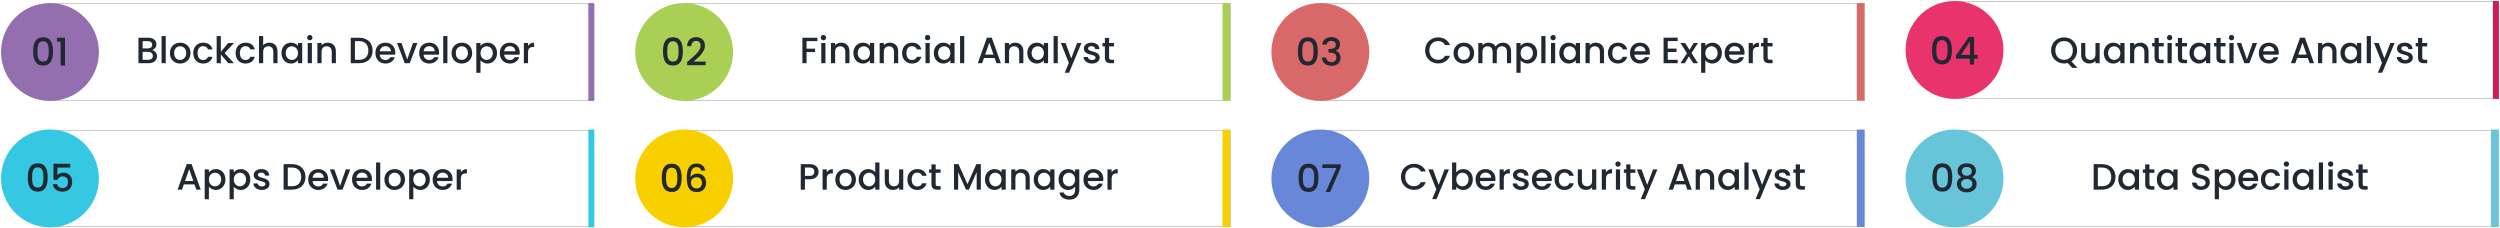 <svg width="1226" height="112" viewBox="0 0 1226 112" fill="none" xmlns="http://www.w3.org/2000/svg">
<g filter="url(#filter0_d_585_8346)">
<rect x="24" y="2" width="267" height="47" fill="white" shape-rendering="crispEdges"/>
<rect x="23.766" y="1.766" width="267.468" height="47.468" stroke="black" stroke-opacity="0.2" stroke-width="0.468" shape-rendering="crispEdges"/>
</g>
<path d="M74.952 27.418C74.952 28.624 74.106 29.326 72.72 29.326H69.948V25.42H72.648C74.016 25.42 74.952 26.176 74.952 27.418ZM74.628 21.964C74.628 23.116 73.818 23.746 72.486 23.746H69.948V20.164H72.486C73.818 20.164 74.628 20.83 74.628 21.964ZM77.004 27.634C77.004 26.14 75.924 24.808 74.592 24.574C75.798 24.142 76.716 23.224 76.716 21.712C76.716 19.948 75.312 18.49 72.666 18.49H67.896V31H72.9C75.456 31 77.004 29.542 77.004 27.634ZM79.234 31H81.286V17.68H79.234V31ZM93.43 26.032C93.43 22.918 91.198 20.92 88.372 20.92C85.546 20.92 83.314 22.918 83.314 26.032C83.314 29.146 85.456 31.162 88.282 31.162C91.126 31.162 93.43 29.146 93.43 26.032ZM85.402 26.032C85.402 23.782 86.788 22.702 88.336 22.702C89.866 22.702 91.324 23.782 91.324 26.032C91.324 28.282 89.812 29.38 88.282 29.38C86.734 29.38 85.402 28.282 85.402 26.032ZM94.774 26.032C94.774 29.146 96.79 31.162 99.634 31.162C102.064 31.162 103.648 29.812 104.206 27.868H101.992C101.614 28.894 100.858 29.434 99.634 29.434C97.978 29.434 96.88 28.21 96.88 26.032C96.88 23.872 97.978 22.648 99.634 22.648C100.858 22.648 101.65 23.26 101.992 24.214H104.206C103.648 22.126 102.064 20.92 99.634 20.92C96.79 20.92 94.774 22.936 94.774 26.032ZM106.251 31H108.303V26.734L111.975 31H114.747L110.175 26.05L114.747 21.082H111.903L108.303 25.42V17.68H106.251V31ZM115.534 26.032C115.534 29.146 117.55 31.162 120.394 31.162C122.824 31.162 124.408 29.812 124.966 27.868H122.752C122.374 28.894 121.618 29.434 120.394 29.434C118.738 29.434 117.64 28.21 117.64 26.032C117.64 23.872 118.738 22.648 120.394 22.648C121.618 22.648 122.41 23.26 122.752 24.214H124.966C124.408 22.126 122.824 20.92 120.394 20.92C117.55 20.92 115.534 22.936 115.534 26.032ZM127.011 31H129.063V25.456C129.063 23.638 130.053 22.702 131.565 22.702C133.059 22.702 134.049 23.638 134.049 25.456V31H136.083V25.15C136.083 22.378 134.355 20.92 132.141 20.92C130.863 20.92 129.747 21.406 129.063 22.234V17.68H127.011V31ZM138.017 25.996C138.017 29.056 140.087 31.162 142.661 31.162C144.317 31.162 145.505 30.37 146.135 29.524V31H148.205V21.082H146.135V22.522C145.523 21.712 144.371 20.92 142.697 20.92C140.087 20.92 138.017 22.936 138.017 25.996ZM146.135 26.032C146.135 28.174 144.677 29.38 143.129 29.38C141.599 29.38 140.123 28.138 140.123 25.996C140.123 23.854 141.599 22.702 143.129 22.702C144.677 22.702 146.135 23.908 146.135 26.032ZM150.9 31H152.952V21.082H150.9V31ZM151.944 19.768C152.664 19.768 153.24 19.192 153.24 18.454C153.24 17.716 152.664 17.14 151.944 17.14C151.206 17.14 150.63 17.716 150.63 18.454C150.63 19.192 151.206 19.768 151.944 19.768ZM162.684 31H164.718V25.15C164.718 22.378 162.972 20.92 160.65 20.92C159.462 20.92 158.364 21.406 157.698 22.216V21.082H155.646V31H157.698V25.456C157.698 23.638 158.688 22.702 160.2 22.702C161.694 22.702 162.684 23.638 162.684 25.456V31ZM176.097 18.49H172.011V31H176.097C180.111 31 182.739 28.642 182.739 24.79C182.739 20.92 180.111 18.49 176.097 18.49ZM174.063 29.326V20.164H176.097C179.049 20.164 180.633 21.928 180.633 24.79C180.633 27.634 179.049 29.326 176.097 29.326H174.063ZM188.949 22.648C190.479 22.648 191.685 23.62 191.721 25.15H186.231C186.447 23.584 187.563 22.648 188.949 22.648ZM193.593 28.048H191.379C191.001 28.822 190.299 29.434 189.039 29.434C187.527 29.434 186.357 28.444 186.213 26.806H193.791C193.845 26.464 193.863 26.14 193.863 25.798C193.863 22.882 191.865 20.92 189.039 20.92C186.105 20.92 184.089 22.918 184.089 26.032C184.089 29.146 186.195 31.162 189.039 31.162C191.469 31.162 193.035 29.776 193.593 28.048ZM194.712 21.082L198.474 31H200.922L204.702 21.082H202.524L199.716 29.164L196.908 21.082H194.712ZM210.429 22.648C211.959 22.648 213.165 23.62 213.201 25.15H207.711C207.927 23.584 209.043 22.648 210.429 22.648ZM215.073 28.048H212.859C212.481 28.822 211.779 29.434 210.519 29.434C209.007 29.434 207.837 28.444 207.693 26.806H215.271C215.325 26.464 215.343 26.14 215.343 25.798C215.343 22.882 213.345 20.92 210.519 20.92C207.585 20.92 205.569 22.918 205.569 26.032C205.569 29.146 207.675 31.162 210.519 31.162C212.949 31.162 214.515 29.776 215.073 28.048ZM217.363 31H219.415V17.68H217.363V31ZM231.559 26.032C231.559 22.918 229.327 20.92 226.501 20.92C223.675 20.92 221.443 22.918 221.443 26.032C221.443 29.146 223.585 31.162 226.411 31.162C229.255 31.162 231.559 29.146 231.559 26.032ZM223.531 26.032C223.531 23.782 224.917 22.702 226.465 22.702C227.995 22.702 229.453 23.782 229.453 26.032C229.453 28.282 227.941 29.38 226.411 29.38C224.863 29.38 223.531 28.282 223.531 26.032ZM235.639 22.54V21.082H233.587V35.716H235.639V29.56C236.287 30.334 237.457 31.162 239.095 31.162C241.705 31.162 243.757 29.056 243.757 25.996C243.757 22.936 241.705 20.92 239.095 20.92C237.475 20.92 236.269 21.712 235.639 22.54ZM241.669 25.996C241.669 28.138 240.193 29.38 238.645 29.38C237.115 29.38 235.639 28.174 235.639 26.032C235.639 23.908 237.115 22.702 238.645 22.702C240.193 22.702 241.669 23.854 241.669 25.996ZM249.963 22.648C251.493 22.648 252.699 23.62 252.735 25.15H247.245C247.461 23.584 248.577 22.648 249.963 22.648ZM254.607 28.048H252.393C252.015 28.822 251.313 29.434 250.053 29.434C248.541 29.434 247.371 28.444 247.227 26.806H254.805C254.859 26.464 254.877 26.14 254.877 25.798C254.877 22.882 252.879 20.92 250.053 20.92C247.119 20.92 245.103 22.918 245.103 26.032C245.103 29.146 247.209 31.162 250.053 31.162C252.483 31.162 254.049 29.776 254.607 28.048ZM258.948 25.78C258.948 23.674 259.884 23.044 261.396 23.044H261.918V20.92C260.514 20.92 259.524 21.532 258.948 22.522V21.082H256.896V31H258.948V25.78Z" fill="#212832"/>
<path d="M291 2H289V49H291V2Z" fill="#946FB0" stroke="#946FB0" stroke-width="0.937"/>
<circle cx="24.5" cy="25.5" r="23.5" fill="#946FB0" stroke="#946FB0"/>
<path d="M16.262 25.17C16.262 29.141 17.311 32.138 21.133 32.138C24.954 32.138 26.003 29.141 26.003 25.17C26.003 21.274 24.954 18.277 21.133 18.277C17.311 18.277 16.262 21.274 16.262 25.17ZM23.905 25.17C23.905 27.849 23.624 30.19 21.133 30.19C18.641 30.19 18.36 27.849 18.36 25.17C18.36 22.622 18.641 20.225 21.133 20.225C23.624 20.225 23.905 22.622 23.905 25.17ZM29.724 32.176H31.878V18.52H27.982V20.468H29.724V32.176Z" fill="#212832"/>
<g filter="url(#filter1_d_585_8346)">
<rect x="24" y="64" width="267" height="47" fill="white" shape-rendering="crispEdges"/>
<rect x="23.766" y="63.766" width="267.468" height="47.468" stroke="black" stroke-opacity="0.2" stroke-width="0.468" shape-rendering="crispEdges"/>
</g>
<path d="M96.275 93H98.435L93.953 80.472H91.577L87.095 93H89.237L90.137 90.444H95.375L96.275 93ZM94.799 88.77H90.713L92.765 82.956L94.799 88.77ZM102.436 84.54V83.082H100.384V97.716H102.436V91.56C103.084 92.334 104.254 93.162 105.892 93.162C108.502 93.162 110.554 91.056 110.554 87.996C110.554 84.936 108.502 82.92 105.892 82.92C104.272 82.92 103.066 83.712 102.436 84.54ZM108.466 87.996C108.466 90.138 106.99 91.38 105.442 91.38C103.912 91.38 102.436 90.174 102.436 88.032C102.436 85.908 103.912 84.702 105.442 84.702C106.99 84.702 108.466 85.854 108.466 87.996ZM114.635 84.54V83.082H112.583V97.716H114.635V91.56C115.283 92.334 116.453 93.162 118.091 93.162C120.701 93.162 122.753 91.056 122.753 87.996C122.753 84.936 120.701 82.92 118.091 82.92C116.471 82.92 115.265 83.712 114.635 84.54ZM120.665 87.996C120.665 90.138 119.189 91.38 117.641 91.38C116.111 91.38 114.635 90.174 114.635 88.032C114.635 85.908 116.111 84.702 117.641 84.702C119.189 84.702 120.665 85.854 120.665 87.996ZM132.181 90.228C132.073 86.646 126.475 87.762 126.475 85.764C126.475 85.098 127.051 84.648 128.149 84.648C129.265 84.648 129.931 85.242 130.003 86.106H132.055C131.947 84.126 130.471 82.92 128.221 82.92C125.881 82.92 124.405 84.198 124.405 85.782C124.405 89.418 130.165 88.302 130.165 90.246C130.165 90.93 129.535 91.434 128.347 91.434C127.213 91.434 126.439 90.768 126.367 89.958H124.243C124.333 91.758 126.007 93.162 128.383 93.162C130.723 93.162 132.181 91.902 132.181 90.228ZM143.16 80.49H139.074V93H143.16C147.174 93 149.802 90.642 149.802 86.79C149.802 82.92 147.174 80.49 143.16 80.49ZM141.126 91.326V82.164H143.16C146.112 82.164 147.696 83.928 147.696 86.79C147.696 89.634 146.112 91.326 143.16 91.326H141.126ZM156.011 84.648C157.541 84.648 158.747 85.62 158.783 87.15H153.293C153.509 85.584 154.625 84.648 156.011 84.648ZM160.655 90.048H158.441C158.063 90.822 157.361 91.434 156.101 91.434C154.589 91.434 153.419 90.444 153.275 88.806H160.853C160.907 88.464 160.925 88.14 160.925 87.798C160.925 84.882 158.927 82.92 156.101 82.92C153.167 82.92 151.151 84.918 151.151 88.032C151.151 91.146 153.257 93.162 156.101 93.162C158.531 93.162 160.097 91.776 160.655 90.048ZM161.775 83.082L165.537 93H167.985L171.765 83.082H169.587L166.779 91.164L163.971 83.082H161.775ZM177.492 84.648C179.022 84.648 180.228 85.62 180.264 87.15H174.774C174.99 85.584 176.106 84.648 177.492 84.648ZM182.136 90.048H179.922C179.544 90.822 178.842 91.434 177.582 91.434C176.07 91.434 174.9 90.444 174.756 88.806H182.334C182.388 88.464 182.406 88.14 182.406 87.798C182.406 84.882 180.408 82.92 177.582 82.92C174.648 82.92 172.632 84.918 172.632 88.032C172.632 91.146 174.738 93.162 177.582 93.162C180.012 93.162 181.578 91.776 182.136 90.048ZM184.425 93H186.477V79.68H184.425V93ZM198.621 88.032C198.621 84.918 196.389 82.92 193.563 82.92C190.737 82.92 188.505 84.918 188.505 88.032C188.505 91.146 190.647 93.162 193.473 93.162C196.317 93.162 198.621 91.146 198.621 88.032ZM190.593 88.032C190.593 85.782 191.979 84.702 193.527 84.702C195.057 84.702 196.515 85.782 196.515 88.032C196.515 90.282 195.003 91.38 193.473 91.38C191.925 91.38 190.593 90.282 190.593 88.032ZM202.702 84.54V83.082H200.65V97.716H202.702V91.56C203.35 92.334 204.52 93.162 206.158 93.162C208.768 93.162 210.82 91.056 210.82 87.996C210.82 84.936 208.768 82.92 206.158 82.92C204.538 82.92 203.332 83.712 202.702 84.54ZM208.732 87.996C208.732 90.138 207.256 91.38 205.708 91.38C204.178 91.38 202.702 90.174 202.702 88.032C202.702 85.908 204.178 84.702 205.708 84.702C207.256 84.702 208.732 85.854 208.732 87.996ZM217.025 84.648C218.555 84.648 219.761 85.62 219.797 87.15H214.307C214.523 85.584 215.639 84.648 217.025 84.648ZM221.669 90.048H219.455C219.077 90.822 218.375 91.434 217.115 91.434C215.603 91.434 214.433 90.444 214.289 88.806H221.867C221.921 88.464 221.939 88.14 221.939 87.798C221.939 84.882 219.941 82.92 217.115 82.92C214.181 82.92 212.165 84.918 212.165 88.032C212.165 91.146 214.271 93.162 217.115 93.162C219.545 93.162 221.111 91.776 221.669 90.048ZM226.01 87.78C226.01 85.674 226.946 85.044 228.458 85.044H228.98V82.92C227.576 82.92 226.586 83.532 226.01 84.522V83.082H223.958V93H226.01V87.78Z" fill="#212832"/>
<path d="M291 64H289V111H291V64Z" fill="#36C8E3" stroke="#36C8E3" stroke-width="0.937"/>
<circle cx="24.5" cy="87.5" r="23.5" fill="#36C8E3" stroke="#36C8E3"/>
<path d="M13.642 86.994C13.642 90.965 14.691 93.963 18.512 93.963C22.334 93.963 23.383 90.965 23.383 86.994C23.383 83.098 22.334 80.101 18.512 80.101C14.691 80.101 13.642 83.098 13.642 86.994ZM21.285 86.994C21.285 89.673 21.004 92.014 18.512 92.014C16.021 92.014 15.74 89.673 15.74 86.994C15.74 84.447 16.021 82.049 18.512 82.049C21.004 82.049 21.285 84.447 21.285 86.994ZM26.204 80.307V88.193H28.227C28.583 87.181 29.426 86.488 30.681 86.488C32.461 86.488 33.341 87.5 33.341 89.279C33.341 90.965 32.517 92.221 30.681 92.221C29.239 92.221 28.265 91.471 27.984 90.31H25.904C26.223 92.445 27.853 94 30.662 94C33.828 94 35.383 91.939 35.383 89.223C35.383 87.163 34.353 84.671 31 84.671C29.782 84.671 28.677 85.233 28.171 85.908V82.18H34.446V80.307H26.204Z" fill="#212832"/>
<g filter="url(#filter2_d_585_8346)">
<rect x="958" y="1" width="267" height="47" fill="white" shape-rendering="crispEdges"/>
<rect x="957.766" y="0.766" width="267.468" height="47.468" stroke="black" stroke-opacity="0.2" stroke-width="0.468" shape-rendering="crispEdges"/>
</g>
<path d="M1007.94 24.718C1007.94 21.892 1009.74 20.128 1012.23 20.128C1014.71 20.128 1016.51 21.892 1016.51 24.718C1016.51 27.544 1014.71 29.344 1012.23 29.344C1009.74 29.344 1007.94 27.544 1007.94 24.718ZM1018.62 24.718C1018.62 20.974 1015.79 18.328 1012.23 18.328C1008.7 18.328 1005.84 20.974 1005.84 24.718C1005.84 28.48 1008.7 31.126 1012.23 31.126C1012.86 31.126 1013.45 31.054 1014.01 30.892L1016.2 33.268H1018.81L1015.81 30.082C1017.52 28.984 1018.62 27.076 1018.62 24.718ZM1029.67 21.082H1027.62V26.608C1027.62 28.426 1026.63 29.362 1025.12 29.362C1023.62 29.362 1022.63 28.426 1022.63 26.608V21.082H1020.6V26.914C1020.6 29.686 1022.36 31.144 1024.68 31.144C1025.85 31.144 1026.97 30.658 1027.62 29.812V31H1029.67V21.082ZM1031.69 25.996C1031.69 29.056 1033.76 31.162 1036.34 31.162C1037.99 31.162 1039.18 30.37 1039.81 29.524V31H1041.88V21.082H1039.81V22.522C1039.2 21.712 1038.05 20.92 1036.37 20.92C1033.76 20.92 1031.69 22.936 1031.69 25.996ZM1039.81 26.032C1039.81 28.174 1038.35 29.38 1036.81 29.38C1035.28 29.38 1033.8 28.138 1033.8 25.996C1033.8 23.854 1035.28 22.702 1036.81 22.702C1038.35 22.702 1039.81 23.908 1039.81 26.032ZM1051.61 31H1053.65V25.15C1053.65 22.378 1051.9 20.92 1049.58 20.92C1048.39 20.92 1047.29 21.406 1046.63 22.216V21.082H1044.58V31H1046.63V25.456C1046.63 23.638 1047.62 22.702 1049.13 22.702C1050.62 22.702 1051.61 23.638 1051.61 25.456V31ZM1056.59 28.246C1056.59 30.262 1057.69 31 1059.45 31H1061.07V29.29H1059.81C1058.95 29.29 1058.66 28.984 1058.66 28.246V22.756H1061.07V21.082H1058.66V18.616H1056.59V21.082H1055.42V22.756H1056.59V28.246ZM1062.96 31H1065.02V21.082H1062.96V31ZM1064.01 19.768C1064.73 19.768 1065.3 19.192 1065.3 18.454C1065.3 17.716 1064.73 17.14 1064.01 17.14C1063.27 17.14 1062.69 17.716 1062.69 18.454C1062.69 19.192 1063.27 19.768 1064.01 19.768ZM1068.03 28.246C1068.03 30.262 1069.13 31 1070.9 31H1072.52V29.29H1071.26C1070.39 29.29 1070.1 28.984 1070.1 28.246V22.756H1072.52V21.082H1070.1V18.616H1068.03V21.082H1066.86V22.756H1068.03V28.246ZM1073.72 25.996C1073.72 29.056 1075.79 31.162 1078.37 31.162C1080.02 31.162 1081.21 30.37 1081.84 29.524V31H1083.91V21.082H1081.84V22.522C1081.23 21.712 1080.08 20.92 1078.4 20.92C1075.79 20.92 1073.72 22.936 1073.72 25.996ZM1081.84 26.032C1081.84 28.174 1080.38 29.38 1078.83 29.38C1077.3 29.38 1075.83 28.138 1075.83 25.996C1075.83 23.854 1077.3 22.702 1078.83 22.702C1080.38 22.702 1081.84 23.908 1081.84 26.032ZM1086.93 28.246C1086.93 30.262 1088.03 31 1089.79 31H1091.41V29.29H1090.15C1089.29 29.29 1089 28.984 1089 28.246V22.756H1091.41V21.082H1089V18.616H1086.93V21.082H1085.76V22.756H1086.93V28.246ZM1093.3 31H1095.36V21.082H1093.3V31ZM1094.35 19.768C1095.07 19.768 1095.64 19.192 1095.64 18.454C1095.64 17.716 1095.07 17.14 1094.35 17.14C1093.61 17.14 1093.03 17.716 1093.03 18.454C1093.03 19.192 1093.61 19.768 1094.35 19.768ZM1096.88 21.082L1100.64 31H1103.09L1106.87 21.082H1104.69L1101.88 29.164L1099.08 21.082H1096.88ZM1112.6 22.648C1114.13 22.648 1115.33 23.62 1115.37 25.15H1109.88C1110.09 23.584 1111.21 22.648 1112.6 22.648ZM1117.24 28.048H1115.03C1114.65 28.822 1113.95 29.434 1112.69 29.434C1111.17 29.434 1110 28.444 1109.86 26.806H1117.44C1117.49 26.464 1117.51 26.14 1117.51 25.798C1117.51 22.882 1115.51 20.92 1112.69 20.92C1109.75 20.92 1107.74 22.918 1107.74 26.032C1107.74 29.146 1109.84 31.162 1112.69 31.162C1115.12 31.162 1116.68 29.776 1117.24 28.048ZM1132.65 31H1134.81L1130.33 18.472H1127.95L1123.47 31H1125.61L1126.51 28.444H1131.75L1132.65 31ZM1131.17 26.77H1127.09L1129.14 20.956L1131.17 26.77ZM1143.79 31H1145.83V25.15C1145.83 22.378 1144.08 20.92 1141.76 20.92C1140.57 20.92 1139.47 21.406 1138.81 22.216V21.082H1136.76V31H1138.81V25.456C1138.81 23.638 1139.8 22.702 1141.31 22.702C1142.8 22.702 1143.79 23.638 1143.79 25.456V31ZM1147.76 25.996C1147.76 29.056 1149.83 31.162 1152.41 31.162C1154.06 31.162 1155.25 30.37 1155.88 29.524V31H1157.95V21.082H1155.88V22.522C1155.27 21.712 1154.12 20.92 1152.44 20.92C1149.83 20.92 1147.76 22.936 1147.76 25.996ZM1155.88 26.032C1155.88 28.174 1154.42 29.38 1152.87 29.38C1151.34 29.38 1149.87 28.138 1149.87 25.996C1149.87 23.854 1151.34 22.702 1152.87 22.702C1154.42 22.702 1155.88 23.908 1155.88 26.032ZM1160.64 31H1162.7V17.68H1160.64V31ZM1169.3 28.642L1166.51 21.082H1164.22L1168.13 30.838L1166.11 35.662H1168.24L1174.32 21.082H1172.2L1169.3 28.642ZM1183.27 28.228C1183.16 24.646 1177.56 25.762 1177.56 23.764C1177.56 23.098 1178.14 22.648 1179.23 22.648C1180.35 22.648 1181.02 23.242 1181.09 24.106H1183.14C1183.03 22.126 1181.56 20.92 1179.31 20.92C1176.97 20.92 1175.49 22.198 1175.49 23.782C1175.49 27.418 1181.25 26.302 1181.25 28.246C1181.25 28.93 1180.62 29.434 1179.43 29.434C1178.3 29.434 1177.52 28.768 1177.45 27.958H1175.33C1175.42 29.758 1177.09 31.162 1179.47 31.162C1181.81 31.162 1183.27 29.902 1183.27 28.228ZM1185.81 28.246C1185.81 30.262 1186.9 31 1188.67 31H1190.29V29.29H1189.03C1188.16 29.29 1187.88 28.984 1187.88 28.246V22.756H1190.29V21.082H1187.88V18.616H1185.81V21.082H1184.64V22.756H1185.81V28.246Z" fill="#212832"/>
<path d="M1225 1H1223V48H1225V1Z" fill="#CF1C54" stroke="#CF1C54" stroke-width="0.937"/>
<circle cx="958.5" cy="24.5" r="23.5" fill="#E9336C" stroke="#E9336C"/>
<path d="M947.474 24.605C947.474 28.577 948.523 31.574 952.344 31.574C956.165 31.574 957.214 28.577 957.214 24.605C957.214 20.709 956.165 17.712 952.344 17.712C948.523 17.712 947.474 20.709 947.474 24.605ZM955.116 24.605C955.116 27.284 954.835 29.626 952.344 29.626C949.853 29.626 949.572 27.284 949.572 24.605C949.572 22.058 949.853 19.66 952.344 19.66C954.835 19.66 955.116 22.058 955.116 24.605ZM965.993 31.611H968.091V28.764H969.833V26.91H968.091V18.124H965.506L959.212 27.153V28.764H965.993V31.611ZM961.666 26.91L966.086 20.297V26.91H961.666Z" fill="#212832"/>
<g filter="url(#filter3_d_585_8346)">
<rect x="336" y="2" width="267" height="47" fill="white" shape-rendering="crispEdges"/>
<rect x="335.766" y="1.766" width="267.468" height="47.468" stroke="black" stroke-opacity="0.2" stroke-width="0.468" shape-rendering="crispEdges"/>
</g>
<path d="M602.81 2H600V48.83H602.81V2Z" fill="#A9CF54" stroke="#A9CF54" stroke-width="0.937"/>
<path d="M393.489 31H395.541V25.528H399.681V23.854H395.541V20.164H400.851V18.49H393.489V31ZM402.752 31H404.804V21.082H402.752V31ZM403.796 19.768C404.516 19.768 405.092 19.192 405.092 18.454C405.092 17.716 404.516 17.14 403.796 17.14C403.058 17.14 402.482 17.716 402.482 18.454C402.482 19.192 403.058 19.768 403.796 19.768ZM414.536 31H416.57V25.15C416.57 22.378 414.824 20.92 412.502 20.92C411.314 20.92 410.216 21.406 409.55 22.216V21.082H407.498V31H409.55V25.456C409.55 23.638 410.54 22.702 412.052 22.702C413.546 22.702 414.536 23.638 414.536 25.456V31ZM418.504 25.996C418.504 29.056 420.574 31.162 423.148 31.162C424.804 31.162 425.992 30.37 426.622 29.524V31H428.692V21.082H426.622V22.522C426.01 21.712 424.858 20.92 423.184 20.92C420.574 20.92 418.504 22.936 418.504 25.996ZM426.622 26.032C426.622 28.174 425.164 29.38 423.616 29.38C422.086 29.38 420.61 28.138 420.61 25.996C420.61 23.854 422.086 22.702 423.616 22.702C425.164 22.702 426.622 23.908 426.622 26.032ZM438.425 31H440.459V25.15C440.459 22.378 438.713 20.92 436.391 20.92C435.203 20.92 434.105 21.406 433.439 22.216V21.082H431.387V31H433.439V25.456C433.439 23.638 434.429 22.702 435.941 22.702C437.435 22.702 438.425 23.638 438.425 25.456V31ZM442.393 26.032C442.393 29.146 444.409 31.162 447.253 31.162C449.683 31.162 451.267 29.812 451.825 27.868H449.611C449.233 28.894 448.477 29.434 447.253 29.434C445.597 29.434 444.499 28.21 444.499 26.032C444.499 23.872 445.597 22.648 447.253 22.648C448.477 22.648 449.269 23.26 449.611 24.214H451.825C451.267 22.126 449.683 20.92 447.253 20.92C444.409 20.92 442.393 22.936 442.393 26.032ZM453.87 31H455.922V21.082H453.87V31ZM454.914 19.768C455.634 19.768 456.21 19.192 456.21 18.454C456.21 17.716 455.634 17.14 454.914 17.14C454.176 17.14 453.6 17.716 453.6 18.454C453.6 19.192 454.176 19.768 454.914 19.768ZM457.932 25.996C457.932 29.056 460.002 31.162 462.576 31.162C464.232 31.162 465.42 30.37 466.05 29.524V31H468.12V21.082H466.05V22.522C465.438 21.712 464.286 20.92 462.612 20.92C460.002 20.92 457.932 22.936 457.932 25.996ZM466.05 26.032C466.05 28.174 464.592 29.38 463.044 29.38C461.514 29.38 460.038 28.138 460.038 25.996C460.038 23.854 461.514 22.702 463.044 22.702C464.592 22.702 466.05 23.908 466.05 26.032ZM470.815 31H472.867V17.68H470.815V31ZM488.679 31H490.839L486.357 18.472H483.981L479.499 31H481.641L482.541 28.444H487.779L488.679 31ZM487.203 26.77H483.117L485.169 20.956L487.203 26.77ZM499.826 31H501.86V25.15C501.86 22.378 500.114 20.92 497.792 20.92C496.604 20.92 495.506 21.406 494.84 22.216V21.082H492.788V31H494.84V25.456C494.84 23.638 495.83 22.702 497.342 22.702C498.836 22.702 499.826 23.638 499.826 25.456V31ZM503.793 25.996C503.793 29.056 505.863 31.162 508.437 31.162C510.093 31.162 511.281 30.37 511.911 29.524V31H513.981V21.082H511.911V22.522C511.299 21.712 510.147 20.92 508.473 20.92C505.863 20.92 503.793 22.936 503.793 25.996ZM511.911 26.032C511.911 28.174 510.453 29.38 508.905 29.38C507.375 29.38 505.899 28.138 505.899 25.996C505.899 23.854 507.375 22.702 508.905 22.702C510.453 22.702 511.911 23.908 511.911 26.032ZM516.676 31H518.728V17.68H516.676V31ZM525.328 28.642L522.538 21.082H520.252L524.158 30.838L522.142 35.662H524.266L530.35 21.082H528.226L525.328 28.642ZM539.297 28.228C539.189 24.646 533.591 25.762 533.591 23.764C533.591 23.098 534.167 22.648 535.265 22.648C536.381 22.648 537.047 23.242 537.119 24.106H539.171C539.063 22.126 537.587 20.92 535.337 20.92C532.997 20.92 531.521 22.198 531.521 23.782C531.521 27.418 537.281 26.302 537.281 28.246C537.281 28.93 536.651 29.434 535.463 29.434C534.329 29.434 533.555 28.768 533.483 27.958H531.359C531.449 29.758 533.123 31.162 535.499 31.162C537.839 31.162 539.297 29.902 539.297 28.228ZM541.838 28.246C541.838 30.262 542.936 31 544.7 31H546.32V29.29H545.06C544.196 29.29 543.908 28.984 543.908 28.246V22.756H546.32V21.082H543.908V18.616H541.838V21.082H540.668V22.756H541.838V28.246Z" fill="#212832"/>
<circle cx="335.5" cy="25.5" r="23.5" fill="#A9CF54" stroke="#A9CF54"/>
<path d="M325.132 25.17C325.132 29.141 326.181 32.138 330.003 32.138C333.824 32.138 334.873 29.141 334.873 25.17C334.873 21.274 333.824 18.277 330.003 18.277C326.181 18.277 325.132 21.274 325.132 25.17ZM332.775 25.17C332.775 27.849 332.494 30.19 330.003 30.19C327.511 30.19 327.23 27.849 327.23 25.17C327.23 22.622 327.511 20.225 330.003 20.225C332.494 20.225 332.775 22.622 332.775 25.17ZM336.964 31.988H346.068V30.209H340.13C342.321 28.205 345.693 25.676 345.693 22.36C345.693 19.906 344.12 18.239 341.347 18.239C338.931 18.239 337.02 19.681 336.945 22.641H339.006C339.062 21.105 339.867 20.056 341.366 20.056C342.958 20.056 343.576 21.03 343.576 22.454C343.576 25.133 340.186 27.605 336.964 30.434V31.988Z" fill="#212832"/>
<g filter="url(#filter4_d_585_8346)">
<rect x="336" y="64" width="267" height="47" fill="white" shape-rendering="crispEdges"/>
<rect x="335.766" y="63.766" width="267.468" height="47.468" stroke="black" stroke-opacity="0.2" stroke-width="0.468" shape-rendering="crispEdges"/>
</g>
<path d="M602.81 64H600V110.83H602.81V64Z" fill="#F8D000" stroke="#F8D000" stroke-width="0.937"/>
<path d="M394.74 86.25V82.164H397.008C398.61 82.164 399.33 82.92 399.33 84.216C399.33 85.476 398.61 86.25 397.008 86.25H394.74ZM401.436 84.216C401.436 82.182 399.978 80.49 397.008 80.49H392.688V93H394.74V87.924H397.008C400.266 87.924 401.436 85.998 401.436 84.216ZM405.445 87.78C405.445 85.674 406.381 85.044 407.893 85.044H408.415V82.92C407.011 82.92 406.021 83.532 405.445 84.522V83.082H403.393V93H405.445V87.78ZM419.751 88.032C419.751 84.918 417.519 82.92 414.693 82.92C411.867 82.92 409.635 84.918 409.635 88.032C409.635 91.146 411.777 93.162 414.603 93.162C417.447 93.162 419.751 91.146 419.751 88.032ZM411.723 88.032C411.723 85.782 413.109 84.702 414.657 84.702C416.187 84.702 417.645 85.782 417.645 88.032C417.645 90.282 416.133 91.38 414.603 91.38C413.055 91.38 411.723 90.282 411.723 88.032ZM421.096 87.996C421.096 91.056 423.166 93.162 425.776 93.162C427.396 93.162 428.584 92.406 429.214 91.506V93H431.284V79.68H429.214V84.468C428.458 83.532 427.09 82.92 425.794 82.92C423.166 82.92 421.096 84.936 421.096 87.996ZM429.214 88.032C429.214 90.174 427.756 91.38 426.208 91.38C424.678 91.38 423.202 90.138 423.202 87.996C423.202 85.854 424.678 84.702 426.208 84.702C427.756 84.702 429.214 85.908 429.214 88.032ZM442.961 83.082H440.909V88.608C440.909 90.426 439.919 91.362 438.407 91.362C436.913 91.362 435.923 90.426 435.923 88.608V83.082H433.889V88.914C433.889 91.686 435.653 93.144 437.975 93.144C439.145 93.144 440.261 92.658 440.909 91.812V93H442.961V83.082ZM444.984 88.032C444.984 91.146 447 93.162 449.844 93.162C452.274 93.162 453.858 91.812 454.416 89.868H452.202C451.824 90.894 451.068 91.434 449.844 91.434C448.188 91.434 447.09 90.21 447.09 88.032C447.09 85.872 448.188 84.648 449.844 84.648C451.068 84.648 451.86 85.26 452.202 86.214H454.416C453.858 84.126 452.274 82.92 449.844 82.92C447 82.92 444.984 84.936 444.984 88.032ZM456.785 90.246C456.785 92.262 457.883 93 459.647 93H461.267V91.29H460.007C459.143 91.29 458.855 90.984 458.855 90.246V84.756H461.267V83.082H458.855V80.616H456.785V83.082H455.615V84.756H456.785V90.246ZM467.834 93H469.886V84.432L473.72 93H475.142L478.958 84.432V93H481.01V80.49H478.814L474.44 90.3L470.048 80.49H467.834V93ZM483.023 87.996C483.023 91.056 485.093 93.162 487.667 93.162C489.323 93.162 490.511 92.37 491.141 91.524V93H493.211V83.082H491.141V84.522C490.529 83.712 489.377 82.92 487.703 82.92C485.093 82.92 483.023 84.936 483.023 87.996ZM491.141 88.032C491.141 90.174 489.683 91.38 488.135 91.38C486.605 91.38 485.129 90.138 485.129 87.996C485.129 85.854 486.605 84.702 488.135 84.702C489.683 84.702 491.141 85.908 491.141 88.032ZM502.945 93H504.979V87.15C504.979 84.378 503.233 82.92 500.911 82.92C499.723 82.92 498.625 83.406 497.959 84.216V83.082H495.907V93H497.959V87.456C497.959 85.638 498.949 84.702 500.461 84.702C501.955 84.702 502.945 85.638 502.945 87.456V93ZM506.912 87.996C506.912 91.056 508.982 93.162 511.556 93.162C513.212 93.162 514.4 92.37 515.03 91.524V93H517.1V83.082H515.03V84.522C514.418 83.712 513.266 82.92 511.592 82.92C508.982 82.92 506.912 84.936 506.912 87.996ZM515.03 88.032C515.03 90.174 513.572 91.38 512.024 91.38C510.494 91.38 509.018 90.138 509.018 87.996C509.018 85.854 510.494 84.702 512.024 84.702C513.572 84.702 515.03 85.908 515.03 88.032ZM519.111 87.996C519.111 91.056 521.181 93.162 523.791 93.162C525.411 93.162 526.599 92.352 527.229 91.506V93.162C527.229 95.142 526.041 96.114 524.457 96.114C523.035 96.114 521.937 95.412 521.631 94.386H519.597C519.849 96.582 521.811 97.896 524.457 97.896C527.553 97.896 529.299 95.862 529.299 93.162V83.082H527.229V84.522C526.617 83.676 525.411 82.92 523.791 82.92C521.181 82.92 519.111 84.936 519.111 87.996ZM527.229 88.032C527.229 90.174 525.771 91.38 524.223 91.38C522.693 91.38 521.217 90.138 521.217 87.996C521.217 85.854 522.693 84.702 524.223 84.702C525.771 84.702 527.229 85.908 527.229 88.032ZM536.171 84.648C537.701 84.648 538.907 85.62 538.943 87.15H533.453C533.669 85.584 534.785 84.648 536.171 84.648ZM540.815 90.048H538.601C538.223 90.822 537.521 91.434 536.261 91.434C534.749 91.434 533.579 90.444 533.435 88.806H541.013C541.067 88.464 541.085 88.14 541.085 87.798C541.085 84.882 539.087 82.92 536.261 82.92C533.327 82.92 531.311 84.918 531.311 88.032C531.311 91.146 533.417 93.162 536.261 93.162C538.691 93.162 540.257 91.776 540.815 90.048ZM545.156 87.78C545.156 85.674 546.092 85.044 547.604 85.044H548.126V82.92C546.722 82.92 545.732 83.532 545.156 84.522V83.082H543.104V93H545.156V87.78Z" fill="#212832"/>
<circle cx="335.5" cy="87.5" r="23.5" fill="#F8D000" stroke="#F8D000"/>
<path d="M324.529 87.17C324.529 91.141 325.578 94.138 329.399 94.138C333.22 94.138 334.269 91.141 334.269 87.17C334.269 83.274 333.22 80.277 329.399 80.277C325.578 80.277 324.529 83.274 324.529 87.17ZM332.171 87.17C332.171 89.849 331.89 92.19 329.399 92.19C326.908 92.19 326.627 89.849 326.627 87.17C326.627 84.622 326.908 82.225 329.399 82.225C331.89 82.225 332.171 84.622 332.171 87.17ZM345.839 83.686C345.614 81.869 344.284 80.183 341.624 80.183C338.215 80.183 336.791 82.768 336.791 87.039C336.791 91.385 337.821 94.176 341.793 94.176C344.715 94.176 346.27 92.209 346.27 89.624C346.27 86.777 344.528 85.128 342.074 85.128C340.65 85.128 339.301 85.728 338.627 86.852C338.683 83.274 339.676 81.963 341.605 81.963C342.954 81.963 343.61 82.581 343.872 83.686H345.839ZM341.605 86.927C343.404 86.927 344.228 88.088 344.228 89.718C344.228 91.329 343.254 92.396 341.68 92.396C339.863 92.396 338.87 91.272 338.87 89.586C338.87 87.769 340.2 86.927 341.605 86.927Z" fill="#212832"/>
<g filter="url(#filter5_d_585_8346)">
<rect x="647" y="2" width="267" height="47" fill="white" shape-rendering="crispEdges"/>
<rect x="646.766" y="1.766" width="267.468" height="47.468" stroke="black" stroke-opacity="0.2" stroke-width="0.468" shape-rendering="crispEdges"/>
</g>
<path d="M913.864 2H911.055V48.83H913.864V2Z" fill="#D96868" stroke="#D96868" stroke-width="0.937"/>
<path d="M698.867 24.718C698.867 28.48 701.729 31.108 705.257 31.108C707.867 31.108 710.117 29.812 711.071 27.364H708.605C707.939 28.696 706.751 29.326 705.257 29.326C702.773 29.326 700.973 27.544 700.973 24.718C700.973 21.892 702.773 20.128 705.257 20.128C706.751 20.128 707.939 20.758 708.605 22.09H711.071C710.117 19.642 707.867 18.328 705.257 18.328C701.729 18.328 698.867 20.974 698.867 24.718ZM722.923 26.032C722.923 22.918 720.691 20.92 717.865 20.92C715.039 20.92 712.807 22.918 712.807 26.032C712.807 29.146 714.949 31.162 717.775 31.162C720.619 31.162 722.923 29.146 722.923 26.032ZM714.895 26.032C714.895 23.782 716.281 22.702 717.829 22.702C719.359 22.702 720.817 23.782 720.817 26.032C720.817 28.282 719.305 29.38 717.775 29.38C716.227 29.38 714.895 28.282 714.895 26.032ZM739.01 31H741.044V25.15C741.044 22.378 739.28 20.92 736.958 20.92C735.518 20.92 734.114 21.676 733.502 22.882C732.818 21.586 731.504 20.92 729.938 20.92C728.75 20.92 727.67 21.406 727.004 22.216V21.082H724.952V31H727.004V25.456C727.004 23.638 727.994 22.702 729.506 22.702C731 22.702 731.99 23.638 731.99 25.456V31H734.024V25.456C734.024 23.638 735.014 22.702 736.526 22.702C738.02 22.702 739.01 23.638 739.01 25.456V31ZM745.707 22.54V21.082H743.655V35.716H745.707V29.56C746.355 30.334 747.525 31.162 749.163 31.162C751.773 31.162 753.825 29.056 753.825 25.996C753.825 22.936 751.773 20.92 749.163 20.92C747.543 20.92 746.337 21.712 745.707 22.54ZM751.737 25.996C751.737 28.138 750.261 29.38 748.713 29.38C747.183 29.38 745.707 28.174 745.707 26.032C745.707 23.908 747.183 22.702 748.713 22.702C750.261 22.702 751.737 23.854 751.737 25.996ZM755.854 31H757.906V17.68H755.854V31ZM760.6 31H762.652V21.082H760.6V31ZM761.644 19.768C762.364 19.768 762.94 19.192 762.94 18.454C762.94 17.716 762.364 17.14 761.644 17.14C760.906 17.14 760.33 17.716 760.33 18.454C760.33 19.192 760.906 19.768 761.644 19.768ZM764.662 25.996C764.662 29.056 766.732 31.162 769.306 31.162C770.962 31.162 772.15 30.37 772.78 29.524V31H774.85V21.082H772.78V22.522C772.168 21.712 771.016 20.92 769.342 20.92C766.732 20.92 764.662 22.936 764.662 25.996ZM772.78 26.032C772.78 28.174 771.322 29.38 769.774 29.38C768.244 29.38 766.768 28.138 766.768 25.996C766.768 23.854 768.244 22.702 769.774 22.702C771.322 22.702 772.78 23.908 772.78 26.032ZM784.583 31H786.617V25.15C786.617 22.378 784.871 20.92 782.549 20.92C781.361 20.92 780.263 21.406 779.597 22.216V21.082H777.545V31H779.597V25.456C779.597 23.638 780.587 22.702 782.099 22.702C783.593 22.702 784.583 23.638 784.583 25.456V31ZM788.551 26.032C788.551 29.146 790.567 31.162 793.411 31.162C795.841 31.162 797.425 29.812 797.983 27.868H795.769C795.391 28.894 794.635 29.434 793.411 29.434C791.755 29.434 790.657 28.21 790.657 26.032C790.657 23.872 791.755 22.648 793.411 22.648C794.635 22.648 795.427 23.26 795.769 24.214H797.983C797.425 22.126 795.841 20.92 793.411 20.92C790.567 20.92 788.551 22.936 788.551 26.032ZM804.204 22.648C805.734 22.648 806.94 23.62 806.976 25.15H801.486C801.702 23.584 802.818 22.648 804.204 22.648ZM808.848 28.048H806.634C806.256 28.822 805.554 29.434 804.294 29.434C802.782 29.434 801.612 28.444 801.468 26.806H809.046C809.1 26.464 809.118 26.14 809.118 25.798C809.118 22.882 807.12 20.92 804.294 20.92C801.36 20.92 799.344 22.918 799.344 26.032C799.344 29.146 801.45 31.162 804.294 31.162C806.724 31.162 808.29 29.776 808.848 28.048ZM822.725 18.472H815.813V31H822.725V29.326H817.865V25.492H822.185V23.818H817.865V20.146H822.725V18.472ZM830.382 31H832.704L829.5 25.978L832.704 21.082H830.562L828.546 24.448L826.404 21.082H824.082L827.286 26.122L824.082 31H826.224L828.24 27.634L830.382 31ZM836.287 22.54V21.082H834.235V35.716H836.287V29.56C836.935 30.334 838.105 31.162 839.743 31.162C842.353 31.162 844.405 29.056 844.405 25.996C844.405 22.936 842.353 20.92 839.743 20.92C838.123 20.92 836.917 21.712 836.287 22.54ZM842.317 25.996C842.317 28.138 840.841 29.38 839.293 29.38C837.763 29.38 836.287 28.174 836.287 26.032C836.287 23.908 837.763 22.702 839.293 22.702C840.841 22.702 842.317 23.854 842.317 25.996ZM850.61 22.648C852.14 22.648 853.346 23.62 853.382 25.15H847.892C848.108 23.584 849.224 22.648 850.61 22.648ZM855.254 28.048H853.04C852.662 28.822 851.96 29.434 850.7 29.434C849.188 29.434 848.018 28.444 847.874 26.806H855.452C855.506 26.464 855.524 26.14 855.524 25.798C855.524 22.882 853.526 20.92 850.7 20.92C847.766 20.92 845.75 22.918 845.75 26.032C845.75 29.146 847.856 31.162 850.7 31.162C853.13 31.162 854.696 29.776 855.254 28.048ZM859.595 25.78C859.595 23.674 860.531 23.044 862.043 23.044H862.565V20.92C861.161 20.92 860.171 21.532 859.595 22.522V21.082H857.543V31H859.595V25.78ZM864.776 28.246C864.776 30.262 865.874 31 867.638 31H869.258V29.29H867.998C867.134 29.29 866.846 28.984 866.846 28.246V22.756H869.258V21.082H866.846V18.616H864.776V21.082H863.606V22.756H864.776V28.246Z" fill="#212832"/>
<circle cx="647.5" cy="25.5" r="23.5" fill="#D96868" stroke="#D96868"/>
<path d="M636.509 25.17C636.509 29.141 637.558 32.138 641.379 32.138C645.2 32.138 646.249 29.141 646.249 25.17C646.249 21.274 645.2 18.277 641.379 18.277C637.558 18.277 636.509 21.274 636.509 25.17ZM644.151 25.17C644.151 27.849 643.87 30.19 641.379 30.19C638.888 30.19 638.607 27.849 638.607 25.17C638.607 22.622 638.888 20.225 641.379 20.225C643.87 20.225 644.151 22.622 644.151 25.17ZM648.471 21.892H650.551C650.682 20.936 651.375 20.037 652.873 20.037C654.334 20.037 655.102 20.824 655.102 22.004C655.102 23.465 653.922 24.027 651.993 24.046H651.487V25.807H651.974C654.203 25.807 655.365 26.425 655.365 28.223C655.365 29.497 654.578 30.471 652.986 30.471C651.375 30.471 650.438 29.497 650.345 28.223H648.284C648.415 30.902 650.419 32.251 653.004 32.251C655.852 32.251 657.388 30.602 657.388 28.429C657.388 26.537 656.47 25.357 655.046 24.927V24.852C656.114 24.496 657.144 23.39 657.144 21.761C657.144 19.775 655.664 18.202 652.948 18.202C650.457 18.202 648.621 19.532 648.471 21.892Z" fill="#212832"/>
<g filter="url(#filter6_d_585_8346)">
<rect x="652" y="64" width="262" height="47" fill="white" shape-rendering="crispEdges"/>
<rect x="651.766" y="63.766" width="262.468" height="47.468" stroke="black" stroke-opacity="0.2" stroke-width="0.468" shape-rendering="crispEdges"/>
</g>
<g filter="url(#filter7_d_585_8346)">
<rect x="958" y="64" width="267" height="47" fill="white" shape-rendering="crispEdges"/>
<rect x="957.766" y="63.766" width="267.468" height="47.468" stroke="black" stroke-opacity="0.2" stroke-width="0.468" shape-rendering="crispEdges"/>
</g>
<path d="M913.864 64H911.055V110.83H913.864V64Z" fill="#6887D9" stroke="#6887D9" stroke-width="0.937"/>
<path d="M1224.86 64H1222.05V110.83H1224.86V64Z" fill="#68C4D9" stroke="#68C4D9" stroke-width="0.937"/>
<path d="M687.016 86.718C687.016 90.48 689.878 93.108 693.406 93.108C696.016 93.108 698.266 91.812 699.22 89.364H696.754C696.088 90.696 694.9 91.326 693.406 91.326C690.922 91.326 689.122 89.544 689.122 86.718C689.122 83.892 690.922 82.128 693.406 82.128C694.9 82.128 696.088 82.758 696.754 84.09H699.22C698.266 81.642 696.016 80.328 693.406 80.328C689.878 80.328 687.016 82.974 687.016 86.718ZM705.527 90.642L702.737 83.082H700.451L704.357 92.838L702.341 97.662H704.465L710.549 83.082H708.425L705.527 90.642ZM714.15 84.558V79.68H712.098V93H714.15V91.56C714.798 92.424 715.968 93.162 717.606 93.162C720.216 93.162 722.268 91.056 722.268 87.996C722.268 84.936 720.234 82.92 717.606 82.92C716.04 82.92 714.798 83.658 714.15 84.558ZM720.18 87.996C720.18 90.138 718.704 91.38 717.156 91.38C715.626 91.38 714.15 90.174 714.15 88.032C714.15 85.908 715.626 84.702 717.156 84.702C718.704 84.702 720.18 85.854 720.18 87.996ZM728.473 84.648C730.003 84.648 731.209 85.62 731.245 87.15H725.755C725.971 85.584 727.087 84.648 728.473 84.648ZM733.117 90.048H730.903C730.525 90.822 729.823 91.434 728.563 91.434C727.051 91.434 725.881 90.444 725.737 88.806H733.315C733.369 88.464 733.387 88.14 733.387 87.798C733.387 84.882 731.389 82.92 728.563 82.92C725.629 82.92 723.613 84.918 723.613 88.032C723.613 91.146 725.719 93.162 728.563 93.162C730.993 93.162 732.559 91.776 733.117 90.048ZM737.459 87.78C737.459 85.674 738.395 85.044 739.907 85.044H740.429V82.92C739.025 82.92 738.035 83.532 737.459 84.522V83.082H735.407V93H737.459V87.78ZM749.713 90.228C749.605 86.646 744.007 87.762 744.007 85.764C744.007 85.098 744.583 84.648 745.681 84.648C746.797 84.648 747.463 85.242 747.535 86.106H749.587C749.479 84.126 748.003 82.92 745.753 82.92C743.413 82.92 741.937 84.198 741.937 85.782C741.937 89.418 747.697 88.302 747.697 90.246C747.697 90.93 747.067 91.434 745.879 91.434C744.745 91.434 743.971 90.768 743.899 89.958H741.775C741.865 91.758 743.539 93.162 745.915 93.162C748.255 93.162 749.713 91.902 749.713 90.228ZM756.106 84.648C757.636 84.648 758.842 85.62 758.878 87.15H753.388C753.604 85.584 754.72 84.648 756.106 84.648ZM760.75 90.048H758.536C758.158 90.822 757.456 91.434 756.196 91.434C754.684 91.434 753.514 90.444 753.37 88.806H760.948C761.002 88.464 761.02 88.14 761.02 87.798C761.02 84.882 759.022 82.92 756.196 82.92C753.262 82.92 751.246 84.918 751.246 88.032C751.246 91.146 753.352 93.162 756.196 93.162C758.626 93.162 760.192 91.776 760.75 90.048ZM762.355 88.032C762.355 91.146 764.371 93.162 767.215 93.162C769.645 93.162 771.229 91.812 771.787 89.868H769.573C769.195 90.894 768.439 91.434 767.215 91.434C765.559 91.434 764.461 90.21 764.461 88.032C764.461 85.872 765.559 84.648 767.215 84.648C768.439 84.648 769.231 85.26 769.573 86.214H771.787C771.229 84.126 769.645 82.92 767.215 82.92C764.371 82.92 762.355 84.936 762.355 88.032ZM782.814 83.082H780.762V88.608C780.762 90.426 779.772 91.362 778.26 91.362C776.766 91.362 775.776 90.426 775.776 88.608V83.082H773.742V88.914C773.742 91.686 775.506 93.144 777.828 93.144C778.998 93.144 780.114 92.658 780.762 91.812V93H782.814V83.082ZM787.574 87.78C787.574 85.674 788.51 85.044 790.022 85.044H790.544V82.92C789.14 82.92 788.15 83.532 787.574 84.522V83.082H785.522V93H787.574V87.78ZM792.43 93H794.482V83.082H792.43V93ZM793.474 81.768C794.194 81.768 794.77 81.192 794.77 80.454C794.77 79.716 794.194 79.14 793.474 79.14C792.736 79.14 792.16 79.716 792.16 80.454C792.16 81.192 792.736 81.768 793.474 81.768ZM797.5 90.246C797.5 92.262 798.598 93 800.362 93H801.982V91.29H800.722C799.858 91.29 799.57 90.984 799.57 90.246V84.756H801.982V83.082H799.57V80.616H797.5V83.082H796.33V84.756H797.5V90.246ZM807.779 90.642L804.989 83.082H802.703L806.609 92.838L804.593 97.662H806.717L812.801 83.082H810.677L807.779 90.642ZM827.468 93H829.628L825.146 80.472H822.77L818.288 93H820.43L821.33 90.444H826.568L827.468 93ZM825.992 88.77H821.906L823.958 82.956L825.992 88.77ZM838.615 93H840.649V87.15C840.649 84.378 838.903 82.92 836.581 82.92C835.393 82.92 834.295 83.406 833.629 84.216V83.082H831.577V93H833.629V87.456C833.629 85.638 834.619 84.702 836.131 84.702C837.625 84.702 838.615 85.638 838.615 87.456V93ZM842.582 87.996C842.582 91.056 844.652 93.162 847.226 93.162C848.882 93.162 850.07 92.37 850.7 91.524V93H852.77V83.082H850.7V84.522C850.088 83.712 848.936 82.92 847.262 82.92C844.652 82.92 842.582 84.936 842.582 87.996ZM850.7 88.032C850.7 90.174 849.242 91.38 847.694 91.38C846.164 91.38 844.688 90.138 844.688 87.996C844.688 85.854 846.164 84.702 847.694 84.702C849.242 84.702 850.7 85.908 850.7 88.032ZM855.465 93H857.517V79.68H855.465V93ZM864.117 90.642L861.327 83.082H859.041L862.947 92.838L860.931 97.662H863.055L869.139 83.082H867.015L864.117 90.642ZM878.086 90.228C877.978 86.646 872.38 87.762 872.38 85.764C872.38 85.098 872.956 84.648 874.054 84.648C875.17 84.648 875.836 85.242 875.908 86.106H877.96C877.852 84.126 876.376 82.92 874.126 82.92C871.786 82.92 870.31 84.198 870.31 85.782C870.31 89.418 876.07 88.302 876.07 90.246C876.07 90.93 875.44 91.434 874.252 91.434C873.118 91.434 872.344 90.768 872.272 89.958H870.148C870.238 91.758 871.912 93.162 874.288 93.162C876.628 93.162 878.086 91.902 878.086 90.228ZM880.627 90.246C880.627 92.262 881.725 93 883.489 93H885.109V91.29H883.849C882.985 91.29 882.697 90.984 882.697 90.246V84.756H885.109V83.082H882.697V80.616H880.627V83.082H879.457V84.756H880.627V90.246Z" fill="#212832"/>
<path d="M1030.81 80.49H1026.73V93H1030.81C1034.83 93 1037.45 90.642 1037.45 86.79C1037.45 82.92 1034.83 80.49 1030.81 80.49ZM1028.78 91.326V82.164H1030.81C1033.76 82.164 1035.35 83.928 1035.35 86.79C1035.35 89.634 1033.76 91.326 1030.81 91.326H1028.78ZM1038.8 87.996C1038.8 91.056 1040.87 93.162 1043.45 93.162C1045.1 93.162 1046.29 92.37 1046.92 91.524V93H1048.99V83.082H1046.92V84.522C1046.31 83.712 1045.16 82.92 1043.48 82.92C1040.87 82.92 1038.8 84.936 1038.8 87.996ZM1046.92 88.032C1046.92 90.174 1045.46 91.38 1043.92 91.38C1042.39 91.38 1040.91 90.138 1040.91 87.996C1040.91 85.854 1042.39 84.702 1043.92 84.702C1045.46 84.702 1046.92 85.908 1046.92 88.032ZM1052.01 90.246C1052.01 92.262 1053.11 93 1054.87 93H1056.49V91.29H1055.23C1054.37 91.29 1054.08 90.984 1054.08 90.246V84.756H1056.49V83.082H1054.08V80.616H1052.01V83.082H1050.84V84.756H1052.01V90.246ZM1057.7 87.996C1057.7 91.056 1059.77 93.162 1062.34 93.162C1064 93.162 1065.19 92.37 1065.82 91.524V93H1067.89V83.082H1065.82V84.522C1065.21 83.712 1064.05 82.92 1062.38 82.92C1059.77 82.92 1057.7 84.936 1057.7 87.996ZM1065.82 88.032C1065.82 90.174 1064.36 91.38 1062.81 91.38C1061.28 91.38 1059.81 90.138 1059.81 87.996C1059.81 85.854 1061.28 84.702 1062.81 84.702C1064.36 84.702 1065.82 85.908 1065.82 88.032ZM1083.7 89.454C1083.7 84.882 1077.08 86.646 1077.08 83.82C1077.08 82.614 1078 82.038 1079.18 82.074C1080.48 82.11 1081.22 82.884 1081.29 83.73H1083.56C1083.38 81.588 1081.69 80.328 1079.29 80.328C1076.74 80.328 1074.99 81.696 1074.99 83.892C1074.99 88.5 1081.63 86.538 1081.63 89.562C1081.63 90.624 1080.82 91.398 1079.38 91.398C1077.96 91.398 1077.24 90.57 1077.15 89.544H1074.95C1074.95 91.758 1076.88 93.126 1079.38 93.126C1082.17 93.126 1083.7 91.326 1083.7 89.454ZM1088.17 84.54V83.082H1086.12V97.716H1088.17V91.56C1088.82 92.334 1089.99 93.162 1091.63 93.162C1094.24 93.162 1096.29 91.056 1096.29 87.996C1096.29 84.936 1094.24 82.92 1091.63 82.92C1090.01 82.92 1088.8 83.712 1088.17 84.54ZM1094.2 87.996C1094.2 90.138 1092.73 91.38 1091.18 91.38C1089.65 91.38 1088.17 90.174 1088.17 88.032C1088.17 85.908 1089.65 84.702 1091.18 84.702C1092.73 84.702 1094.2 85.854 1094.2 87.996ZM1102.5 84.648C1104.03 84.648 1105.23 85.62 1105.27 87.15H1099.78C1100 85.584 1101.11 84.648 1102.5 84.648ZM1107.14 90.048H1104.93C1104.55 90.822 1103.85 91.434 1102.59 91.434C1101.08 91.434 1099.91 90.444 1099.76 88.806H1107.34C1107.39 88.464 1107.41 88.14 1107.41 87.798C1107.41 84.882 1105.41 82.92 1102.59 82.92C1099.65 82.92 1097.64 84.918 1097.64 88.032C1097.64 91.146 1099.74 93.162 1102.59 93.162C1105.02 93.162 1106.58 91.776 1107.14 90.048ZM1108.75 88.032C1108.75 91.146 1110.76 93.162 1113.61 93.162C1116.04 93.162 1117.62 91.812 1118.18 89.868H1115.97C1115.59 90.894 1114.83 91.434 1113.61 91.434C1111.95 91.434 1110.85 90.21 1110.85 88.032C1110.85 85.872 1111.95 84.648 1113.61 84.648C1114.83 84.648 1115.62 85.26 1115.97 86.214H1118.18C1117.62 84.126 1116.04 82.92 1113.61 82.92C1110.76 82.92 1108.75 84.936 1108.75 88.032ZM1120.22 93H1122.28V83.082H1120.22V93ZM1121.27 81.768C1121.99 81.768 1122.56 81.192 1122.56 80.454C1122.56 79.716 1121.99 79.14 1121.27 79.14C1120.53 79.14 1119.95 79.716 1119.95 80.454C1119.95 81.192 1120.53 81.768 1121.27 81.768ZM1124.29 87.996C1124.29 91.056 1126.36 93.162 1128.93 93.162C1130.59 93.162 1131.77 92.37 1132.4 91.524V93H1134.47V83.082H1132.4V84.522C1131.79 83.712 1130.64 82.92 1128.97 82.92C1126.36 82.92 1124.29 84.936 1124.29 87.996ZM1132.4 88.032C1132.4 90.174 1130.95 91.38 1129.4 91.38C1127.87 91.38 1126.39 90.138 1126.39 87.996C1126.39 85.854 1127.87 84.702 1129.4 84.702C1130.95 84.702 1132.4 85.908 1132.4 88.032ZM1137.17 93H1139.22V79.68H1137.17V93ZM1141.92 93H1143.97V83.082H1141.92V93ZM1142.96 81.768C1143.68 81.768 1144.26 81.192 1144.26 80.454C1144.26 79.716 1143.68 79.14 1142.96 79.14C1142.22 79.14 1141.65 79.716 1141.65 80.454C1141.65 81.192 1142.22 81.768 1142.96 81.768ZM1154.06 90.228C1153.95 86.646 1148.35 87.762 1148.35 85.764C1148.35 85.098 1148.93 84.648 1150.03 84.648C1151.14 84.648 1151.81 85.242 1151.88 86.106H1153.93C1153.83 84.126 1152.35 82.92 1150.1 82.92C1147.76 82.92 1146.28 84.198 1146.28 85.782C1146.28 89.418 1152.04 88.302 1152.04 90.246C1152.04 90.93 1151.41 91.434 1150.23 91.434C1149.09 91.434 1148.32 90.768 1148.25 89.958H1146.12C1146.21 91.758 1147.89 93.162 1150.26 93.162C1152.6 93.162 1154.06 91.902 1154.06 90.228ZM1156.6 90.246C1156.6 92.262 1157.7 93 1159.46 93H1161.08V91.29H1159.82C1158.96 91.29 1158.67 90.984 1158.67 90.246V84.756H1161.08V83.082H1158.67V80.616H1156.6V83.082H1155.43V84.756H1156.6V90.246Z" fill="#212832"/>
<circle cx="647.5" cy="87.5" r="23.5" fill="#6887D9" stroke="#6887D9"/>
<circle cx="958.5" cy="87.5" r="23.5" fill="#68C4D9" stroke="#68C4D9"/>
<path d="M636.829 87.17C636.829 91.141 637.878 94.138 641.699 94.138C645.52 94.138 646.569 91.141 646.569 87.17C646.569 83.274 645.52 80.277 641.699 80.277C637.878 80.277 636.829 83.274 636.829 87.17ZM644.471 87.17C644.471 89.849 644.19 92.19 641.699 92.19C639.208 92.19 638.927 89.849 638.927 87.17C638.927 84.622 639.208 82.225 641.699 82.225C644.19 82.225 644.471 84.622 644.471 87.17ZM648.454 80.576V82.393H655.385L650.121 94.176H652.276L657.483 82.168V80.576H648.454Z" fill="#212832"/>
<path d="M947.651 86.994C947.651 90.965 948.7 93.963 952.521 93.963C956.343 93.963 957.392 90.965 957.392 86.994C957.392 83.098 956.343 80.101 952.521 80.101C948.7 80.101 947.651 83.098 947.651 86.994ZM955.294 86.994C955.294 89.673 955.013 92.014 952.521 92.014C950.03 92.014 949.749 89.673 949.749 86.994C949.749 84.447 950.03 82.049 952.521 82.049C955.013 82.049 955.294 84.447 955.294 86.994ZM961.955 86.863C960.588 87.369 959.67 88.586 959.67 90.235C959.67 92.726 961.693 94.337 964.503 94.337C967.332 94.337 969.355 92.726 969.355 90.235C969.355 88.605 968.437 87.388 967.051 86.863C968.156 86.32 968.999 85.252 968.999 83.791C968.999 81.824 967.519 80.101 964.503 80.101C961.487 80.101 960.007 81.805 960.007 83.791C960.007 85.308 960.794 86.282 961.955 86.863ZM964.503 86.189C963.079 86.189 962.068 85.308 962.068 84.072C962.068 82.63 963.042 81.88 964.503 81.88C966.002 81.88 966.957 82.648 966.957 84.053C966.957 85.29 965.927 86.189 964.503 86.189ZM964.503 87.8C966.114 87.8 967.257 88.624 967.257 90.16C967.257 91.527 966.226 92.558 964.503 92.558C962.761 92.558 961.712 91.546 961.712 90.16C961.712 88.568 962.929 87.8 964.503 87.8Z" fill="#212832"/>
<defs>
<filter id="filter0_d_585_8346" x="23.531" y="1.532" width="267.938" height="47.937" filterUnits="userSpaceOnUse" color-interpolation-filters="sRGB">
<feFlood flood-opacity="0" result="BackgroundImageFix"/>
<feColorMatrix in="SourceAlpha" type="matrix" values="0 0 0 0 0 0 0 0 0 0 0 0 0 0 0 0 0 0 127 0" result="hardAlpha"/>
<feOffset/>
<feComposite in2="hardAlpha" operator="out"/>
<feColorMatrix type="matrix" values="0 0 0 0 0 0 0 0 0 0 0 0 0 0 0 0 0 0 0.1 0"/>
<feBlend mode="normal" in2="BackgroundImageFix" result="effect1_dropShadow_585_8346"/>
<feBlend mode="normal" in="SourceGraphic" in2="effect1_dropShadow_585_8346" result="shape"/>
</filter>
<filter id="filter1_d_585_8346" x="23.531" y="63.532" width="267.938" height="47.937" filterUnits="userSpaceOnUse" color-interpolation-filters="sRGB">
<feFlood flood-opacity="0" result="BackgroundImageFix"/>
<feColorMatrix in="SourceAlpha" type="matrix" values="0 0 0 0 0 0 0 0 0 0 0 0 0 0 0 0 0 0 127 0" result="hardAlpha"/>
<feOffset/>
<feComposite in2="hardAlpha" operator="out"/>
<feColorMatrix type="matrix" values="0 0 0 0 0 0 0 0 0 0 0 0 0 0 0 0 0 0 0.1 0"/>
<feBlend mode="normal" in2="BackgroundImageFix" result="effect1_dropShadow_585_8346"/>
<feBlend mode="normal" in="SourceGraphic" in2="effect1_dropShadow_585_8346" result="shape"/>
</filter>
<filter id="filter2_d_585_8346" x="957.531" y="0.532" width="267.938" height="47.937" filterUnits="userSpaceOnUse" color-interpolation-filters="sRGB">
<feFlood flood-opacity="0" result="BackgroundImageFix"/>
<feColorMatrix in="SourceAlpha" type="matrix" values="0 0 0 0 0 0 0 0 0 0 0 0 0 0 0 0 0 0 127 0" result="hardAlpha"/>
<feOffset/>
<feComposite in2="hardAlpha" operator="out"/>
<feColorMatrix type="matrix" values="0 0 0 0 0 0 0 0 0 0 0 0 0 0 0 0 0 0 0.1 0"/>
<feBlend mode="normal" in2="BackgroundImageFix" result="effect1_dropShadow_585_8346"/>
<feBlend mode="normal" in="SourceGraphic" in2="effect1_dropShadow_585_8346" result="shape"/>
</filter>
<filter id="filter3_d_585_8346" x="335.531" y="1.532" width="267.938" height="47.937" filterUnits="userSpaceOnUse" color-interpolation-filters="sRGB">
<feFlood flood-opacity="0" result="BackgroundImageFix"/>
<feColorMatrix in="SourceAlpha" type="matrix" values="0 0 0 0 0 0 0 0 0 0 0 0 0 0 0 0 0 0 127 0" result="hardAlpha"/>
<feOffset/>
<feComposite in2="hardAlpha" operator="out"/>
<feColorMatrix type="matrix" values="0 0 0 0 0 0 0 0 0 0 0 0 0 0 0 0 0 0 0.1 0"/>
<feBlend mode="normal" in2="BackgroundImageFix" result="effect1_dropShadow_585_8346"/>
<feBlend mode="normal" in="SourceGraphic" in2="effect1_dropShadow_585_8346" result="shape"/>
</filter>
<filter id="filter4_d_585_8346" x="335.531" y="63.532" width="267.938" height="47.937" filterUnits="userSpaceOnUse" color-interpolation-filters="sRGB">
<feFlood flood-opacity="0" result="BackgroundImageFix"/>
<feColorMatrix in="SourceAlpha" type="matrix" values="0 0 0 0 0 0 0 0 0 0 0 0 0 0 0 0 0 0 127 0" result="hardAlpha"/>
<feOffset/>
<feComposite in2="hardAlpha" operator="out"/>
<feColorMatrix type="matrix" values="0 0 0 0 0 0 0 0 0 0 0 0 0 0 0 0 0 0 0.1 0"/>
<feBlend mode="normal" in2="BackgroundImageFix" result="effect1_dropShadow_585_8346"/>
<feBlend mode="normal" in="SourceGraphic" in2="effect1_dropShadow_585_8346" result="shape"/>
</filter>
<filter id="filter5_d_585_8346" x="646.531" y="1.532" width="267.938" height="47.937" filterUnits="userSpaceOnUse" color-interpolation-filters="sRGB">
<feFlood flood-opacity="0" result="BackgroundImageFix"/>
<feColorMatrix in="SourceAlpha" type="matrix" values="0 0 0 0 0 0 0 0 0 0 0 0 0 0 0 0 0 0 127 0" result="hardAlpha"/>
<feOffset/>
<feComposite in2="hardAlpha" operator="out"/>
<feColorMatrix type="matrix" values="0 0 0 0 0 0 0 0 0 0 0 0 0 0 0 0 0 0 0.1 0"/>
<feBlend mode="normal" in2="BackgroundImageFix" result="effect1_dropShadow_585_8346"/>
<feBlend mode="normal" in="SourceGraphic" in2="effect1_dropShadow_585_8346" result="shape"/>
</filter>
<filter id="filter6_d_585_8346" x="651.531" y="63.532" width="262.938" height="47.937" filterUnits="userSpaceOnUse" color-interpolation-filters="sRGB">
<feFlood flood-opacity="0" result="BackgroundImageFix"/>
<feColorMatrix in="SourceAlpha" type="matrix" values="0 0 0 0 0 0 0 0 0 0 0 0 0 0 0 0 0 0 127 0" result="hardAlpha"/>
<feOffset/>
<feComposite in2="hardAlpha" operator="out"/>
<feColorMatrix type="matrix" values="0 0 0 0 0 0 0 0 0 0 0 0 0 0 0 0 0 0 0.1 0"/>
<feBlend mode="normal" in2="BackgroundImageFix" result="effect1_dropShadow_585_8346"/>
<feBlend mode="normal" in="SourceGraphic" in2="effect1_dropShadow_585_8346" result="shape"/>
</filter>
<filter id="filter7_d_585_8346" x="957.531" y="63.532" width="267.938" height="47.937" filterUnits="userSpaceOnUse" color-interpolation-filters="sRGB">
<feFlood flood-opacity="0" result="BackgroundImageFix"/>
<feColorMatrix in="SourceAlpha" type="matrix" values="0 0 0 0 0 0 0 0 0 0 0 0 0 0 0 0 0 0 127 0" result="hardAlpha"/>
<feOffset/>
<feComposite in2="hardAlpha" operator="out"/>
<feColorMatrix type="matrix" values="0 0 0 0 0 0 0 0 0 0 0 0 0 0 0 0 0 0 0.1 0"/>
<feBlend mode="normal" in2="BackgroundImageFix" result="effect1_dropShadow_585_8346"/>
<feBlend mode="normal" in="SourceGraphic" in2="effect1_dropShadow_585_8346" result="shape"/>
</filter>
</defs>
</svg>
